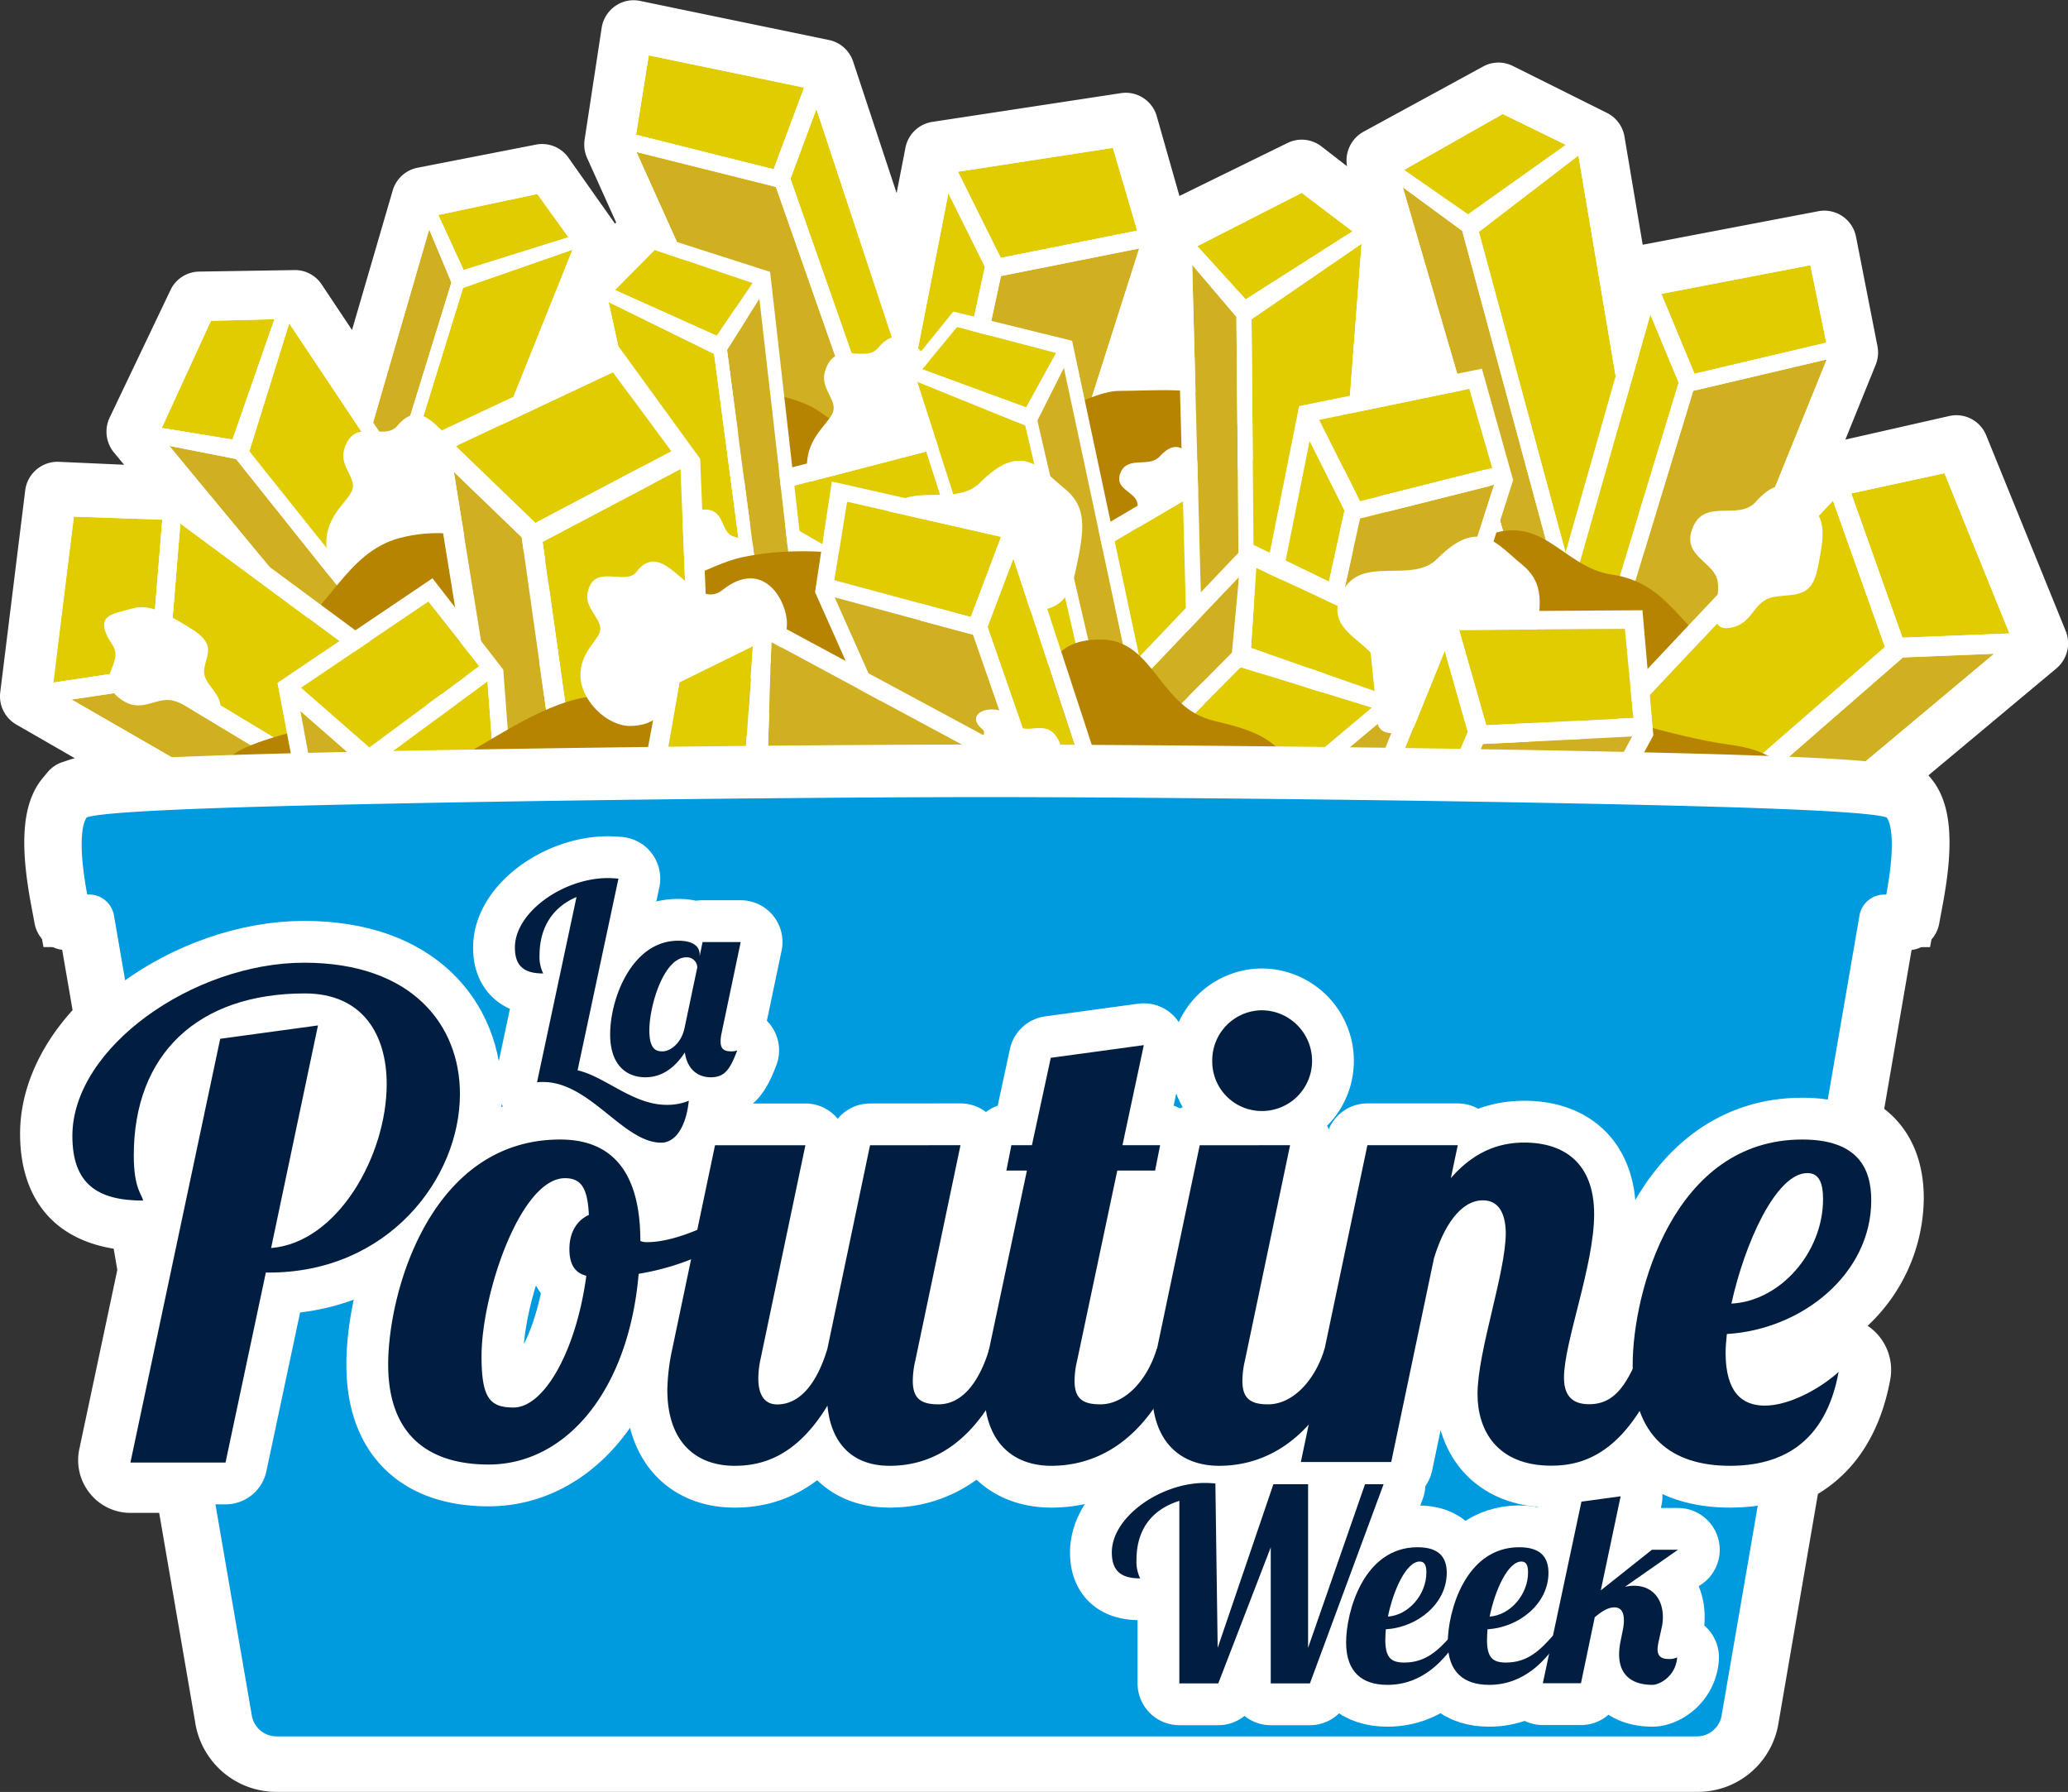 <svg xmlns="http://www.w3.org/2000/svg" viewBox="0 0 503.45 436.17"><rect x="0" y="0" width="503.45" height="436.17" fill="#333333" stroke="none"/><defs><style>.cls-1{isolation:isolate}.cls-2{fill:#fff}.cls-3{fill:#e0cc00}.cls-4{fill:#d0af21}.cls-5{fill:#b68400}.cls-6{fill:#4197cb;stroke-miterlimit:10;stroke-width:25.59px}.cls-6,.cls-9{stroke:#fff}.cls-7,.cls-8{fill:#009ade}.cls-8{opacity:.3;mix-blend-mode:multiply}.cls-9{stroke-linecap:round;stroke-linejoin:round;stroke-width:20.35px}.cls-10{fill:#011e41}</style></defs><title>logo-en</title><g class="cls-1"><g id="Layer_2" data-name="Layer 2"><g id="artwork"><path d="M502.86,153.5,483.55,106a7.84,7.84,0,0,0-9-4.74L449.25,107l7.38-18.21a8,8,0,0,0,.43-4.54l-5.21-26.59a7.86,7.86,0,0,0-9.17-6.25l-42.77,8.16-4.43-26.31a7.92,7.92,0,0,0-4.27-5.78L368.28,16.05a7.78,7.78,0,0,0-7.22.14L331.93,32.07a8,8,0,0,0-4,8.39l-6.24-4.83a7.82,7.82,0,0,0-8.22-.84L287.13,47.7l-5.51-19.38a7.85,7.85,0,0,0-8.73-5.65l-45.94,7A7.88,7.88,0,0,0,220.42,36L218.28,47l-10.58-32a7.89,7.89,0,0,0-5.88-5.26l-46-9.52a7.75,7.75,0,0,0-6.07,1.27,7.94,7.94,0,0,0-3.28,5.31L142.32,34a8,8,0,0,0,.62,4.47L150,54.15l-.29.3a1.74,1.74,0,0,1-.11-.18L138.38,38.38a7.84,7.84,0,0,0-7.9-3.18l-28.89,5.64a7.87,7.87,0,0,0-6,5.56L85.7,80.32,78.31,69.24a7.77,7.77,0,0,0-6.64-3.5l-23.16.37a7.84,7.84,0,0,0-7,4.48l-14.79,31a8,8,0,0,0,1,8.53l2.49,3-15.93-.71a7.93,7.93,0,0,0-8.14,6.93L.06,168.5A7.94,7.94,0,0,0,4,176.38l14.21,8.18c-.55.14-1,.28-1.45.42l-1.64.55A8,8,0,0,0,11.55,188l-1.11,1.34c-4.85,5.83-5.76,15.22-2.95,30.44l.93,5a7.92,7.92,0,0,0,6.72,6.42l2.53,14.68C9.4,255,4.89,265.59,4.89,275.94c0,15.72,8.2,25.66,22.78,28l.89,5.16-9.25,43.62a12.86,12.86,0,0,0,2.55,10.75,12.6,12.6,0,0,0,9.89,4.78h7l8.72,50.68a20,20,0,0,0,19.86,17.23H413.15A19.9,19.9,0,0,0,433,419.24l9.57-55.61c7.11-4.27,14.78-12.41,17.62-27.92a12.91,12.91,0,0,0-5.52-13,43,43,0,0,0,13.67-31.07c0-9.4-3.37-16.91-9.63-21.73l6.66-38.67a7.9,7.9,0,0,0,6.72-6.42l.93-5c2.82-15.23,1.91-24.62-3-30.45l-.54-.65,31.12-26A8,8,0,0,0,502.86,153.5Z" class="cls-2"/><polygon points="276.84 56.13 243.63 62.76 233.21 41.79 270.93 35.98 276.84 56.13" class="cls-3"/><polygon points="203.22 234.25 194.89 231.14 230.88 47.03 239.77 64.92 203.22 234.25" class="cls-3"/><polygon points="277.35 60.46 220.01 240.49 207.29 235.76 243.69 67.17 277.35 60.46" class="cls-4"/><path d="M274.07,31.09l8.07,28.41L222.68,246.21,189.94,234,228.13,38.13ZM207.29,235.76,220,240.49l57.34-180-33.67,6.71Zm-12.4-4.62,8.33,3.11L239.77,64.92,230.88,47ZM243.63,62.76l33.21-6.63L270.93,36l-37.72,5.81Z" class="cls-2"/><polygon points="154.85 32.8 188.34 41.19 195.75 21.32 157.94 13.47 154.85 32.8" class="cls-3"/><polygon points="251.14 210.93 258.91 208.38 198.75 26.57 192.43 43.52 251.14 210.93" class="cls-3"/><polygon points="154.94 36.99 235.5 216.05 247.36 212.18 188.89 45.49 154.94 36.99" class="cls-4"/><path d="M154.19,8.52l-4.1,27.26,83.56,185.71,30.51-10L200.25,18Zm93.17,203.65-11.86,3.88L154.94,37l33.95,8.5Zm11.55-3.79-7.77,2.55L192.43,43.52l6.32-17ZM188.34,41.19,154.85,32.8l3.09-19.33,37.82,7.85Z" class="cls-2"/><path d="M214.21,114c-1.16-3.53-8.15-9.4-15.14-14.1S174.62,94,174.62,94l6.25,32.62Z" class="cls-5"/><path d="M213.72,84.73c-3.17,3.82-10.56-2.41-12.91,5.78-1.09,3.76,2.47,6.39,2.13,9.2s-5.79,5.84-6.43,12.35,5.18,13,11,12.84,8.57-3.16,12.84-8.05,5.16-4.59,13.21-3.77c8.4.85,16.42-9.65,16.51-16.48.09-6.14-4.61-15.59-15.21-7.5C226.57,95.41,222,74.77,213.72,84.73Z" class="cls-2"/><polygon points="381.21 35.26 357.38 52.19 341.79 41.37 365.83 27.75 381.21 35.26" class="cls-3"/><polygon points="396.06 204.42 388.1 205.26 341.51 45.58 355.97 56.2 396.06 204.42" class="cls-4"/><polygon points="384.26 37.84 412.07 202.72 399.93 204.01 360.04 56.44 384.26 37.84" class="cls-3"/><path d="M364.8,23.75l22.92,11.44,28.83,171-31.23,3.3L335.67,39.64ZM399.93,204l12.14-1.29L384.26,37.84,360,56.44Zm-11.84,1.25,8-.84L356,56.2,341.51,45.58ZM357.38,52.19l23.83-16.93-15.38-7.51-24,13.62Z" class="cls-2"/><polygon points="444.6 83.4 412.52 90.96 404.44 71.5 440.73 64.55 444.6 83.4" class="cls-3"/><polygon points="359.38 254.91 351.74 252.29 401.78 76.55 408.67 93.15 359.38 254.91" class="cls-3"/><polygon points="444.71 87.48 374.77 260.18 363.11 256.19 412.19 95.13 444.71 87.48" class="cls-4"/><path d="M444.14,59.8l5.21,26.59-72.54,179.1-30-10.26,53.14-187Zm-81,196.39,11.66,4,69.94-172.7-32.52,7.65Zm-11.37-3.9,7.65,2.62L408.67,93.15l-6.89-16.6ZM412.53,91,444.6,83.4l-3.87-18.85-36.29,7Z" class="cls-2"/><path d="M421.5,161c-12.23-7-14.88-19.1-29.12-21.15-12.23-1.76-16.88-15.86-32-8.81-6.17,2.87-8.6,27.4-8.6,27.4l23.15,4.33,25.62,7.05Z" class="cls-5"/><polygon points="450.68 120.1 463.15 155.22 489.19 154.18 473.38 115.18 450.68 120.1" class="cls-3"/><polygon points="321.45 283.59 329.16 289.92 485.49 159.14 463.27 160.04 321.45 283.59" class="cls-4"/><polygon points="446.24 121.88 305.94 270.86 317.69 280.51 458.88 157.49 446.24 121.88" class="cls-3"/><path d="M476.28,109.62l-31.85,7.19-145.5,154.5,30.26,24.84,166.4-139.06ZM317.69,280.51l-11.75-9.65,140.3-149,12.65,35.61Zm11.47,9.41-7.71-6.33L463.27,160l22.22-.9Zm134-134.7L450.68,120.1l22.7-4.92,15.81,39Z" class="cls-2"/><path d="M384.52,172.85c3.76,0,23.14,6.61,36.25,8.37,6.21.84,10.91,2.21,18.77,9.26,4.24,3.8-54.2,5.92-54.2,5.92Z" class="cls-5"/><path d="M304,83.17c-6.27,6.32-18.53-1.2-23.19,8.2s6.4,11.45,8.73,17.32-4.67,18,4.65,16.85,8.59-9.29,16.74-10.46,13.94.54,16.26-10,3.1-15.94-2.73-20.64S314.2,72.83,304,83.17Z" class="cls-2"/><path d="M320.54,78.32c-6.28,6.33-18.54-1.19-23.2,8.2s6.41,11.46,8.74,17.33-4.67,18,4.64,16.85,8.6-9.29,16.75-10.47,13.93.55,16.26-10,3.09-15.93-2.73-20.63S330.78,68,320.54,78.32Z" class="cls-2"/><path d="M427.39,122.19c-4.1,4.58-12.12-.87-15.17,5.94s4.19,8.29,5.72,12.54-3.06,13,3,12.19,5.63-6.72,11-7.57,9.12.39,10.64-7.26,2-11.54-1.79-14.94S434.1,114.71,427.39,122.19Z" class="cls-2"/><path d="M161.14,75.68c-6.26,6.33-18.53-1.19-23.19,8.2s6.41,11.46,8.74,17.33-4.68,18,4.64,16.84,8.59-9.28,16.74-10.46,13.94.55,16.27-10,3.09-15.93-2.73-20.63S171.38,65.35,161.14,75.68Z" class="cls-2"/><path d="M243.32,112.78c2.33-5.88,21-17.63,29.12-17.63S292.23,94,298.05,97.5s5.86,34.55,5.86,34.55L272.44,144.5Z" class="cls-5"/><path d="M282.26,111.16c-2.48,2.7-7.63-.2-9.4,3.73s2.81,4.61,3.85,7-1.64,7.47,2.17,6.84,3.39-4,6.72-4.56,5.73,0,6.53-4.37,1-6.6-1.45-8.44S286.31,106.75,282.26,111.16Z" class="cls-2"/><polygon points="138.39 57.77 112.86 65.73 106.71 52.34 130.81 47.24 138.39 57.77" class="cls-3"/><polygon points="67.63 205.5 61.42 204.07 104.48 55.84 109.9 68.76 67.63 205.5" class="cls-4"/><polygon points="139.38 60.78 80.12 208.37 70.66 206.19 112.74 70.06 139.38 60.78" class="cls-3"/><path d="M132,43.57l11.2,15.89L81.72,212.53l-24.37-5.61,45.73-157.7ZM70.65,206.19l9.47,2.18L139.38,60.78l-26.64,9.28Zm-9.23-2.12,6.21,1.43L109.9,68.76l-5.42-12.92ZM112.86,65.73l25.53-8-7.58-10.53-24.1,5.1Z" class="cls-2"/><polygon points="66.81 77.69 56.6 106.97 39.39 104.17 51.35 78.08 66.81 77.69" class="cls-3"/><polygon points="159.65 239.72 153.92 244.67 41.2 108.53 57.45 111.72 159.65 239.72" class="cls-4"/><polygon points="70.41 78.7 171.16 229.74 162.44 237.3 60.69 109.86 70.41 78.7" class="cls-3"/><path d="M48.63,74.62l23.16-.36L176.28,230.91l-22.46,19.44-120-144.77ZM162.43,237.3l8.73-7.56L70.41,78.7l-9.72,31.16Zm-8.51,7.37,5.73-4.95-102.2-128L41.2,108.53ZM56.6,107,66.81,77.69l-15.46.4-12,26.08Z" class="cls-2"/><polygon points="253.03 124.79 209.49 137.67 180.83 121.5 231.4 108.37 253.03 124.79" class="cls-3"/><polygon points="262.78 296.67 248.75 295.72 180.87 126.59 205.32 140.38 262.78 296.67" class="cls-4"/><polygon points="256.56 128.47 291.02 298.57 269.62 297.13 212.43 141.53 256.56 128.47" class="cls-3"/><path d="M171.13,119.37l72.37,180,55.1,3.7L262.86,126.61l-30.11-23.19Zm41.3,22.16,44.14-13.06L291,298.57l-21.4-1.44Zm-31.56-14.94,24.45,13.79,57.46,156.29-14-.95Zm0-5.09,50.57-13.13L253,124.79l-43.54,12.88Z" class="cls-2"/><polygon points="149.71 70.59 174.5 81.73 183.2 68.9 159.38 60.83 149.71 70.59" class="cls-3"/><polygon points="195.95 228.9 202.59 228.19 184.87 72.72 177 85.16 195.95 228.9" class="cls-4"/><polygon points="148.16 73.53 182.62 230.31 192.73 229.24 173.84 86.14 148.16 73.53" class="cls-3"/><path d="M158.83,57,144.49,71.73l35.75,162.6,26-2.75L187.48,66.17Zm33.9,172.27-10.11,1.07L148.16,73.53l25.68,12.61Zm9.86-1.05-6.64.71L177,85.16l7.87-12.44ZM174.5,81.73,149.71,70.59l9.67-9.76L183.2,68.9Z" class="cls-2"/><path d="M178.6,130.58c-3.5-1-1.8-7.19-7.88-6.5-2.79.32-3.38,3.22-5.31,3.75s-5.64-2.06-10.08-.75-6.81,6.63-4.88,10.19,4.78,4.49,9.32,5.85,4.64,2,6.67,7.22c2.11,5.44,11.49,7.66,16,5.93,4-1.56,8.69-7,.05-11.42C175.73,141.38,187.72,133.13,178.6,130.58Z" class="cls-2"/><path d="M96.69,103.68c-3.18,3.81-10.57-2.41-12.92,5.78-1.08,3.76,2.48,6.4,2.14,9.19S80.12,124.5,79.48,131s5.18,13,11,12.83,8.56-3.15,12.83-8,5.17-4.6,13.21-3.78c8.41.86,16.42-9.64,16.52-16.47.09-6.14-4.61-15.59-15.21-7.5C109.54,114.35,105,93.72,96.69,103.68Z" class="cls-2"/><polygon points="309.64 111.52 320.71 142.28 347.08 147.27 332.8 112.67 309.64 111.52" class="cls-3"/><polygon points="171.86 212.83 179.37 219.59 343.12 150.4 320.63 146.14 171.86 212.83" class="cls-4"/><polygon points="305.08 111.94 156.74 199.22 168.19 209.53 316.3 143.13 305.08 111.94" class="cls-3"/><path d="M336,108.9l-32.51-1.41L149.63,198l29.5,26.54L353.41,151ZM168.19,209.53l-11.45-10.31,148.34-87.28,11.22,31.19Zm11.18,10.06-7.51-6.76,148.77-66.69,22.49,4.26Zm141.34-77.31-11.07-30.76,23.16,1.15,14.28,34.6Z" class="cls-2"/><polygon points="329.28 56.3 303.26 72.87 291.49 59.89 316.91 46.94 329.28 56.3" class="cls-3"/><polygon points="302.43 241.49 294.9 241.79 290.23 64.45 301 77.13 302.43 241.49" class="cls-4"/><polygon points="331.47 59.34 317.59 240.88 306.1 241.34 304.69 77.7 331.47 59.34" class="cls-3"/><path d="M316.91,42.52l18.38,14.21L320.89,245l-29.57,1.19L286.26,57.53ZM306.1,241.34l11.49-.46L331.47,59.34,304.69,77.7Zm-11.2.45,7.53-.3L301,77.13,290.23,64.45Zm8.36-168.92,26-16.56-12.37-9.37-25.42,13Z" class="cls-2"/><polygon points="224.5 89.88 249.79 99.16 257.05 85.92 232.98 79.6 224.5 89.88" class="cls-3"/><polygon points="285.05 242.63 291.46 241.48 259.04 89.56 252.56 102.36 285.05 242.63" class="cls-4"/><polygon points="223.27 92.87 272.16 244.92 281.93 243.18 249.58 103.53 223.27 92.87" class="cls-3"/><path d="M232.08,75.83,219.51,91.35l50.72,157.7,25.14-4.49L261,82.94Zm49.85,167.35-9.77,1.74-48.89-152,26.31,10.66Zm9.53-1.7-6.41,1.15L252.56,102.36,259,89.56ZM249.79,99.16,224.5,89.88,233,79.6l24.07,6.32Z" class="cls-2"/><path d="M153.66,146.26c6.4-1.17,19.39-8.95,26.78-10.57,13.39-2.94,28.53-1.18,37.85,1.76s4.07,21.15,4.07,21.15l-2.91,17.63-51.23-4.11Z" class="cls-5"/><path d="M134,136.94c-4.37-.88-19.84-10.52-36.82-5.95-13.1,3.52-17.47,18.5-27.07,22.91-8.61,3.95,21.83,20.27,21.83,20.27L132.11,161Z" class="cls-5"/><polygon points="39.5 126.5 36.56 162.58 12.92 166.15 17.95 125.74 39.5 126.5" class="cls-3"/><polygon points="194.09 261.55 188.65 269 17.41 170.29 37.58 167.25 194.09 261.55" class="cls-4"/><polygon points="43.91 127.44 205.03 246.54 196.74 257.91 40.92 164.02 43.91 127.44" class="cls-3"/><path d="M14,120.89l30.3,1.34,167.1,123.51L190.09,275,7.86,170.08Zm182.71,137L205,246.54,43.91,127.44l-3,36.58ZM188.65,269l5.44-7.46L37.58,167.25l-20.17,3ZM36.56,162.58,39.5,126.5,18,125.74l-5,40.41Z" class="cls-2"/><polygon points="163.43 109.83 130.33 127.28 110.96 108.63 149.23 90.6 163.43 109.83" class="cls-3"/><polygon points="153.67 319.69 143.5 319.09 110.49 114.85 127.01 130.77 153.67 319.69" class="cls-4"/><polygon points="165.66 114.19 174.14 320.92 158.63 319.99 132.09 131.89 165.66 114.19" class="cls-3"/><path d="M150.71,84.49l19.74,27.18,8.78,214.39-39.92-2.38L104.08,106.4ZM158.63,320l15.51.93-8.48-206.73-33.56,17.7Zm-15.13-.9,10.17.6L127,130.77l-16.52-15.92ZM130.33,127.28l33.1-17.45L149.23,90.6l-38.27,18Z" class="cls-2"/><path d="M76,177.48c-4.08,0-17.1,4-19.43,6.39s-6.55,7-7.14,9.4,24.46,2.34,24.46,2.34Z" class="cls-5"/><polygon points="116.67 162.14 89.92 181.93 73.3 167.4 104.28 146.46 116.67 162.14" class="cls-3"/><polygon points="115.75 353.12 107.33 353.8 73.12 173.09 87.3 185.48 115.75 353.12" class="cls-4"/><polygon points="118.65 165.82 132.69 351.74 119.85 352.78 91.54 185.88 118.65 165.82" class="cls-3"/><path d="M105.29,140.76,122.52,163l14.55,192.82-33,2.68L67.54,166.22Zm14.56,212,12.84-1-14-185.92L91.54,185.88Zm-12.52,1,8.42-.68L87.3,185.48,73.12,173.09ZM89.92,181.93l26.75-19.79-12.39-15.68-31,20.94Z" class="cls-2"/><path d="M88.88,193.56c24-2.64,48.91-35.25,69.87-20.27,32.08,22.93,12.23,28.2,12.23,28.2l-82.1-7.93" class="cls-5"/><polygon points="363.26 113.87 331.09 121.97 321.15 102.17 357.69 94.63 363.26 113.87" class="cls-3"/><polygon points="290.72 290.27 282.67 287.68 318.85 107.36 327.33 124.26 290.72 290.27" class="cls-3"/><polygon points="363.72 118.04 306.92 295.48 294.64 291.54 331.1 126.25 363.72 118.04" class="cls-4"/><path d="M360.77,89.74l7.6,27.13-58.91,184-31.6-10.15,38.4-191.87ZM294.64,291.53l12.28,4L363.72,118l-32.62,8.2Zm-12-3.85,8.05,2.59,36.61-166-8.48-16.9ZM331.09,122l32.17-8.1-5.57-19.24-36.54,7.54Z" class="cls-2"/><polygon points="334.62 168.19 304.56 157.71 305.81 138.25 332.85 150.8 334.62 168.19" class="cls-3"/><polygon points="181.61 278.25 176.17 271.98 301.63 140.44 299.91 158.83 181.61 278.25" class="cls-4"/><polygon points="333.94 172.26 192.56 290.86 184.26 281.31 302.05 162.41 333.94 172.26" class="cls-3"/><path d="M336.06,147.62l2.43,26-146.63,123-21.36-24.6,133.41-140ZM184.26,281.31l8.3,9.55,141.38-118.6-31.89-9.85ZM176.17,272l5.44,6.27,118.3-119.42,1.72-18.39ZM304.56,157.71l30.06,10.48-1.77-17.39-27-12.55Z" class="cls-2"/><path d="M250,165.8c7-2.35,5.68-10.14,17.91-10.14,12.69,0,14,15.42,26.2,19.39,6,1.94,22.27,3.09,21.39,20-.68,13-67.54,9.4-67.54,9.4Z" class="cls-5"/><path d="M349.91,136c-6.28,6.33-18.54-1.2-23.2,8.21s6.41,11.44,8.74,17.32-4.67,18,4.64,16.85,8.6-9.29,16.75-10.47,13.93.55,16.26-10,3.09-15.93-2.73-20.63S360.15,125.68,349.91,136Z" class="cls-2"/><path d="M238.55,117.52c-6.27,6.32-18.53-1.2-23.19,8.2s6.4,11.45,8.73,17.32-4.67,18,4.65,16.84,8.59-9.28,16.74-10.46,13.94.55,16.26-10,3.1-15.94-2.73-20.64S248.79,107.18,238.55,117.52Z" class="cls-2"/><path d="M154.91,139.22c-2.65,3.52-10.53-2.4-11.89,5.22-.62,3.51,3.14,6,3.13,8.63s-5,5.4-4.84,11.47,6.51,12.21,12.12,12.16,7.95-2.83,11.54-7.34,4.49-4.23,12.4-3.35c8.26.91,14.84-8.8,14.17-15.18-.62-5.74-6.26-14.65-15.64-7.23C168.61,149.38,161.84,130,154.91,139.22Z" class="cls-2"/><polygon points="397.67 174.75 361.84 176.53 355.24 153.35 395.6 153.09 397.67 174.75" class="cls-3"/><polygon points="285.24 347.08 277.2 342.61 351.76 158.39 357.39 178.17 285.24 347.08" class="cls-3"/><polygon points="397.32 179.28 301.42 356.06 289.16 349.25 361 181.09 397.32 179.28" class="cls-4"/><path d="M399.85,148.54,402.5,179,303,362.36l-31.55-17.51,79.23-196ZM289.16,349.25l12.26,6.81,95.9-176.78L361,181.09Zm-12-6.64,8,4.47,72.15-168.91-5.63-19.78Zm84.64-166.07,35.83-1.79-2.07-21.66-40.36.26Z" class="cls-2"/><polygon points="203.14 141.27 236.34 150.22 243.71 130.69 206.22 122.18 203.14 141.27" class="cls-3"/><polygon points="298.43 319.54 306.13 317.17 246.68 135.94 240.39 152.6 298.43 319.54" class="cls-3"/><polygon points="203.22 145.42 282.92 324.31 294.67 320.7 236.88 154.5 203.22 145.42" class="cls-4"/><path d="M202.51,117.21l-4.09,26.92,82.66,185.52,30.25-9.3L248.17,127.52ZM294.67,320.7l-11.75,3.61-79.7-178.89,33.66,9.08Zm11.46-3.53-7.7,2.37-58-166.94,6.29-16.66Zm-69.79-167-33.2-8.95,3.08-19.09,37.49,8.51Z" class="cls-2"/><polygon points="183.27 157.27 180.95 190.88 159.98 197.57 165.39 166.07 183.27 157.27" class="cls-3"/><polygon points="344.52 261.92 339.47 269.78 163.52 200.77 183.5 194.97 344.52 261.92" class="cls-4"/><polygon points="187.79 156.28 354.68 246.09 346.98 258.08 186.67 191.42 187.79 156.28" class="cls-4"/><path d="M161.07,164.24l26.88-13L361,244.42l-19.82,30.86L154,202ZM347,258.08l7.7-12L187.79,156.28l-1.12,35.14Zm-7.51,11.7,5-7.86-161-67-20,5.8ZM181,190.88l2.32-33.61-17.88,8.8L160,197.57Z" class="cls-2"/><path d="M239.15,177.5c2.46,2.06-6.63,5.47-3,7.29s5.12-.61,7.53-.31,3.92,4.87,8.44,3,7.94-3,5.42-7.59c-3-5.47-8.11-.23-10.24-4C244,170.2,233.73,172.93,239.15,177.5Z" class="cls-2"/><path d="M27.34,156.91c3,4.55-4.19,7.9,1.18,12.59s8.76.34,13.07.94,11.08,7.1,12,2.63-4.57-6.4-3.86-10.35,2.92-6-3.66-10-10-5.8-14.16-4.53S22.37,149.49,27.34,156.91Z" class="cls-2"/><path d="M370.76,195.33c-47.05-.84-101.05-1.3-130.07-1.31h-.91c-29.07,0-83.08.47-130.07,1.31-40.77.74-83,1.75-88.57,3.62-.47.57-2.63,4.08.09,18.78h.54a6.14,6.14,0,0,1,6,5.25L61.28,417.41a6.09,6.09,0,0,0,6,5.24H413.15a6.09,6.09,0,0,0,6-5.24L452.66,223a6.14,6.14,0,0,1,6-5.25h.55c2.71-14.71.56-18.22.08-18.78C453.77,197.08,411.53,196.07,370.76,195.33Z" class="cls-6"/><path d="M370.76,195.33c-47.05-.84-101.05-1.3-130.07-1.31h-.91c-29.07,0-83.08.47-130.07,1.31-40.77.74-83,1.75-88.57,3.62-.47.57-2.63,4.08.09,18.78h.54a6.14,6.14,0,0,1,6,5.25L61.28,417.41a6.09,6.09,0,0,0,6,5.24H413.15a6.09,6.09,0,0,0,6-5.24L452.66,223a6.14,6.14,0,0,1,6-5.25h.55c2.71-14.71.56-18.22.08-18.78C453.77,197.08,411.53,196.07,370.76,195.33Z" class="cls-7"/><path d="M242.42,216.76h-4.37c-74.73.2-147.44,1.78-197.38,4.12,0,0,21,130.43,71.62,150.7,24.31,9.73,76.58,13.56,128,13.07,51.36.49,103.63-3.34,128-13.07,50.65-20.27,71.61-150.7,71.61-150.7C389.86,218.54,317.16,217,242.42,216.76Z" class="cls-8"/><path d="M140.61,260.53c6.7,1.5,13.47,8.4,21.66,8.4a13.81,13.81,0,0,0,5.42-1c-.64,6.24-3.22,10.21-6.71,10.21-9.22,0-17.34-14.77-28.75-14.77a10.62,10.62,0,0,0-1.49.07l9.61-45.09c-5.61,2.34-9,7.22-9,14.18a9,9,0,0,0,.9,4.42c-4.45,0-6.9-1.62-6.9-6.3,0-8.66,11.86-16.92,22.63-16.92.9,0,1.74.07,2.58.13Z" class="cls-9"/><path d="M180.32,229.3l-4.64,22.12a9.28,9.28,0,0,0-.25,2.08c0,1.83.83,2.41,2.64,2.41a3.34,3.34,0,0,0,1.42-.25c-1.74,4.55-3,6.56-6.45,6.56s-5.8-2.27-6.32-6.05c-1.93,3-5,6.05-9.6,6.05-4.39,0-8.58-2.73-8.58-10.47,0-8.78,5.35-22.77,16.57-22.77,3.67,0,5.22,1.43,5.22,3.32v.45l.71-3.45Zm-22.24,21.54c0,5,2.07,5.07,3.22,5.07,1.88,0,4.58-1.95,5.36-5.73l3.09-14.69a2.51,2.51,0,0,0-2.64-2.47C161.63,233,158.08,244.72,158.08,250.84Z" class="cls-9"/><path d="M77.41,249.6,66,303.78c16.24-1.3,28.14-22.55,28.14-39.9,0-12-5.79-22.07-19.94-22.07-26,0-41.63,14.76-41.63,39.42,0,8.27,2.09,9.57,2.25,11-11.09,0-17.2-4.06-17.2-15.73,0-21.57,29.58-42.17,56.42-42.17,26.36,0,37.93,15.24,37.93,31.94,0,20.61-17.51,43.48-46.45,43.48h-.8L54.9,356H31.75L53.61,252.85Z" class="cls-9"/><path d="M155.89,302.05a3.63,3.63,0,0,0,1.68.3c7,0,17-4.63,23.54-9.25l1.37,4.16c-5.8,6.33-15.89,10.95-27,12.8-2.45,28.53-17.73,46.42-36.53,46.42-14.21,0-24.45-6.79-24.45-24.36,0-17.74,10.39-54.75,41.87-54.75C149.47,277.37,155.89,285.85,155.89,302.05Zm-13.15,8.48c-3.2-.78-4.12-3.4-4.12-6.48,0-4.32,2-7.09,4.74-8.33-.31-6.48-1.84-8.94-5.81-8.94-10.85,0-20.32,28.21-20.32,43.33,0,10.18,2,12.49,7.79,12.49C132.51,342.6,140.3,328.72,142.74,310.53Z" class="cls-9"/><path d="M233.83,278.75l-11,52.44a21.49,21.49,0,0,0-.61,4.94c0,4.31,2,5.7,6.26,5.7,6,0,10.09-5.86,12.38-13.57h6.42c-8.71,25.13-22.46,28.53-30.71,28.53-8.72,0-14.22-5.09-15.13-14.65-7.65,12.64-16.21,14.65-22.62,14.65-9.17,0-16.36-5.55-16.36-18.51a51.27,51.27,0,0,1,1.22-10l10.39-49.51h22l-11,52.44a22.21,22.21,0,0,0-.46,4.31c0,3.55,1.22,6.33,4.59,6.33,5.95,0,9.93-5.86,12.23-13.57l10.38-49.51Z" class="cls-9"/><path d="M278.46,254.39l-5.2,24.36h9.17l-1.22,6.18H272l-9.78,46.26a21.57,21.57,0,0,0-.62,4.94c0,4.31,2,5.7,6.27,5.7,6,0,11.46-5.86,13.76-13.57h6.42c-8.72,25.13-23.85,28.53-32.1,28.53-9.17,0-16.35-5.55-16.35-18.51a50.52,50.52,0,0,1,1.22-10L250,284.93h-5l1.22-6.18h5l4.59-21.27Z" class="cls-9"/><path d="M314.07,278.75l-11,52.44a21.49,21.49,0,0,0-.61,4.94c0,4.31,2,5.7,6.27,5.7,6,0,11.46-5.86,13.75-13.57h6.42c-8.71,25.13-23.85,28.53-32.09,28.53-9.17,0-16.36-5.55-16.36-18.51a50.59,50.59,0,0,1,1.23-10l10.39-49.51Zm-6.88-32.84a12.32,12.32,0,0,1,12.23,12.34,12.19,12.19,0,0,1-12.23,12.18,12.05,12.05,0,0,1-12.07-12.18A12.18,12.18,0,0,1,307.19,245.91Z" class="cls-9"/><path d="M361,292.17c-5.5,0-9.63,6.48-11.92,14.19l-10.39,49.5h-22l16.2-77.11h22l-1.68,8c6.41-7.41,13.13-8.64,17.88-8.64,9.78,0,17,5.09,17,17.42,0,12.5-7.34,31.16-7.34,39.79,0,3.86,1.53,6.48,6.12,6.48,6.72,0,9.47-5.55,12.83-13.57h6.43c-8.57,25.29-20.33,28.53-28.43,28.53-13.3,0-18-8.63-18-17.42,0-10.49,6.88-29.46,6.88-39.33C366.48,295,364.64,292.17,361,292.17Z" class="cls-9"/><path d="M429.6,342.14c5.81,0,13.14-3.86,18-8.18-3.21,17.58-14.21,22.83-26.44,22.83-14.21,0-23.69-7.1-23.69-24.52,0-17.73,9.94-54.9,41.27-54.9,13.6,0,16.81,7.09,16.81,14.8,0,17.89-16.81,31.46-35.15,32.54-.16,1.55-.31,3.24-.31,4.63C420.12,339.05,424.25,342.14,429.6,342.14ZM440,285.54c-7.64,0-15.28,17.12-18.49,31.77,11.92-.61,22.31-12.49,22.31-25.45C443.81,288,442.89,285.54,440,285.54Z" class="cls-9"/><path d="M296.44,401.1,310,361.28h8.45V401.1l13.86-39.82h4.52l-17.93,48.47h-9.54V376.64l-12.77,33.11h-9.48V365.32c-7,2.21-10.44,7.28-10.44,14.44a9.27,9.27,0,0,0,.9,4.43c-4.45,0-6.9-1.63-6.9-6.32,0-8.65,11.86-16.91,22.63-16.91.91,0,1.75.06,2.58.13Z" class="cls-9"/><path d="M341.89,404.68c5.09,0,8.19-2.86,11.42-6.57h2.19c-3.68,6-9.15,12-17.73,12-6.06,0-10.06-3-10.06-10.34s4.19-23.16,17.4-23.16c5.75,0,7.1,3,7.1,6.24,0,7.48-7.1,13.27-14.83,13.73-.07.91-.13,1.82-.13,2.6C337.25,403.64,338.8,404.68,341.89,404.68Zm3.74-24.59c-3.28,0-6.44,7-7.74,13.4,5-.33,9.36-5.34,9.36-10.74C347.25,381.12,346.86,380.09,345.63,380.09Z" class="cls-9"/><path d="M366.65,404.68c5.09,0,8.19-2.86,11.41-6.57h2.2c-3.68,6-9.16,12-17.73,12-6.07,0-10.07-3-10.07-10.34s4.19-23.16,17.41-23.16c5.74,0,7.1,3,7.1,6.24,0,7.48-7.1,13.27-14.84,13.73-.06.91-.12,1.82-.12,2.6C362,403.64,363.56,404.68,366.65,404.68Zm3.74-24.59c-3.29,0-6.45,7-7.74,13.4,5-.33,9.35-5.34,9.35-10.74C372,381.12,371.62,380.09,370.39,380.09Z" class="cls-9"/><path d="M408.49,377.23l-12.89,9a12.77,12.77,0,0,1,2.12-.25c4.78,0,7.1,3.45,7.1,7.61a10.76,10.76,0,0,1-.26,2.47l-.71,3.25a10.75,10.75,0,0,0-.32,2.08c0,1.31.52,2.41,2.51,2.41a4.12,4.12,0,0,0,2.26-.39c-.32,4.62-4.32,6.7-6,6.7-5.3,0-8.13-2.66-8.13-7.41a16.49,16.49,0,0,1,.39-3.39l.51-2.54a11.12,11.12,0,0,0,.26-2.4c0-1.89-.64-3.12-2.32-3.12-1.48,0-3,.91-4.77,2.4l-3.36,16.07h-9.28L385,365.51l9.54-1.3-4.83,22.9,12.44-9.88Z" class="cls-9"/><path d="M140.61,260.53c6.7,1.5,13.47,8.4,21.66,8.4a13.81,13.81,0,0,0,5.42-1c-.64,6.24-3.22,10.21-6.71,10.21-9.22,0-17.34-14.77-28.75-14.77a10.62,10.62,0,0,0-1.49.07l9.61-45.09c-5.61,2.34-9,7.22-9,14.18a9,9,0,0,0,.9,4.42c-4.45,0-6.9-1.62-6.9-6.3,0-8.66,11.86-16.92,22.63-16.92.9,0,1.74.07,2.58.13Z" class="cls-10"/><path d="M180.32,229.3l-4.64,22.12a9.28,9.28,0,0,0-.25,2.08c0,1.83.83,2.41,2.64,2.41a3.34,3.34,0,0,0,1.42-.25c-1.74,4.55-3,6.56-6.45,6.56s-5.8-2.27-6.32-6.05c-1.93,3-5,6.05-9.6,6.05-4.39,0-8.58-2.73-8.58-10.47,0-8.78,5.35-22.77,16.57-22.77,3.67,0,5.22,1.43,5.22,3.32v.45l.71-3.45Zm-22.24,21.54c0,5,2.07,5.07,3.22,5.07,1.88,0,4.58-1.95,5.36-5.73l3.09-14.69a2.51,2.51,0,0,0-2.64-2.47C161.63,233,158.08,244.72,158.08,250.84Z" class="cls-10"/><path d="M77.41,249.6,66,303.78c16.24-1.3,28.14-22.55,28.14-39.9,0-12-5.79-22.07-19.94-22.07-26,0-41.63,14.76-41.63,39.42,0,8.27,2.09,9.57,2.25,11-11.09,0-17.2-4.06-17.2-15.73,0-21.57,29.58-42.17,56.42-42.17,26.36,0,37.93,15.24,37.93,31.94,0,20.61-17.51,43.48-46.45,43.48h-.8L54.9,356H31.75L53.61,252.85Z" class="cls-10"/><path d="M155.89,302.05a3.63,3.63,0,0,0,1.68.3c7,0,17-4.63,23.54-9.25l1.37,4.16c-5.8,6.33-15.89,10.95-27,12.8-2.45,28.53-17.73,46.42-36.53,46.42-14.21,0-24.45-6.79-24.45-24.36,0-17.74,10.39-54.75,41.87-54.75C149.47,277.37,155.89,285.85,155.89,302.05Zm-13.15,8.48c-3.2-.78-4.12-3.4-4.12-6.48,0-4.32,2-7.09,4.74-8.33-.31-6.48-1.84-8.94-5.81-8.94-10.85,0-20.32,28.21-20.32,43.33,0,10.18,2,12.49,7.79,12.49C132.51,342.6,140.3,328.72,142.74,310.53Z" class="cls-10"/><path d="M233.83,278.75l-11,52.44a21.49,21.49,0,0,0-.61,4.94c0,4.31,2,5.7,6.26,5.7,6,0,10.09-5.86,12.38-13.57h6.42c-8.71,25.13-22.46,28.53-30.71,28.53-8.72,0-14.22-5.09-15.13-14.65-7.65,12.64-16.21,14.65-22.62,14.65-9.17,0-16.36-5.55-16.36-18.51a51.27,51.27,0,0,1,1.22-10l10.39-49.51h22l-11,52.44a22.21,22.21,0,0,0-.46,4.31c0,3.55,1.22,6.33,4.59,6.33,5.95,0,9.93-5.86,12.23-13.57l10.38-49.51Z" class="cls-10"/><path d="M278.46,254.39l-5.2,24.36h9.17l-1.22,6.18H272l-9.78,46.26a21.57,21.57,0,0,0-.62,4.94c0,4.31,2,5.7,6.27,5.7,6,0,11.46-5.86,13.76-13.57h6.42c-8.72,25.13-23.85,28.53-32.1,28.53-9.17,0-16.35-5.55-16.35-18.51a50.52,50.52,0,0,1,1.22-10L250,284.93h-5l1.22-6.18h5l4.59-21.27Z" class="cls-10"/><path d="M314.07,278.75l-11,52.44a21.49,21.49,0,0,0-.61,4.94c0,4.31,2,5.7,6.27,5.7,6,0,11.46-5.86,13.75-13.57h6.42c-8.71,25.13-23.85,28.53-32.09,28.53-9.17,0-16.36-5.55-16.36-18.51a50.59,50.59,0,0,1,1.23-10l10.39-49.51Zm-6.88-32.84a12.32,12.32,0,0,1,12.23,12.34,12.19,12.19,0,0,1-12.23,12.18,12.05,12.05,0,0,1-12.07-12.18A12.18,12.18,0,0,1,307.19,245.91Z" class="cls-10"/><path d="M361,292.17c-5.5,0-9.63,6.48-11.92,14.19l-10.39,49.5h-22l16.2-77.11h22l-1.68,8c6.41-7.41,13.13-8.64,17.88-8.64,9.78,0,17,5.09,17,17.42,0,12.5-7.34,31.16-7.34,39.79,0,3.86,1.53,6.48,6.12,6.48,6.72,0,9.47-5.55,12.83-13.57h6.43c-8.57,25.29-20.33,28.53-28.43,28.53-13.3,0-18-8.63-18-17.42,0-10.49,6.88-29.46,6.88-39.33C366.48,295,364.64,292.17,361,292.17Z" class="cls-10"/><path d="M429.6,342.14c5.81,0,13.14-3.86,18-8.18-3.21,17.58-14.21,22.83-26.44,22.83-14.21,0-23.69-7.1-23.69-24.52,0-17.73,9.94-54.9,41.27-54.9,13.6,0,16.81,7.09,16.81,14.8,0,17.89-16.81,31.46-35.15,32.54-.16,1.55-.31,3.24-.31,4.63C420.12,339.05,424.25,342.14,429.6,342.14ZM440,285.54c-7.64,0-15.28,17.12-18.49,31.77,11.92-.61,22.31-12.49,22.31-25.45C443.81,288,442.89,285.54,440,285.54Z" class="cls-10"/><path d="M296.44,401.1,310,361.28h8.45V401.1l13.86-39.82h4.52l-17.93,48.47h-9.54V376.64l-12.77,33.11h-9.48V365.32c-7,2.21-10.44,7.28-10.44,14.44a9.27,9.27,0,0,0,.9,4.43c-4.45,0-6.9-1.63-6.9-6.32,0-8.65,11.86-16.91,22.63-16.91.91,0,1.75.06,2.58.13Z" class="cls-10"/><path d="M341.89,404.68c5.09,0,8.19-2.86,11.42-6.57h2.19c-3.68,6-9.15,12-17.73,12-6.06,0-10.06-3-10.06-10.34s4.19-23.16,17.4-23.16c5.75,0,7.1,3,7.1,6.24,0,7.48-7.1,13.27-14.83,13.73-.07.91-.13,1.82-.13,2.6C337.25,403.64,338.8,404.68,341.89,404.68Zm3.74-24.59c-3.28,0-6.44,7-7.74,13.4,5-.33,9.36-5.34,9.36-10.74C347.25,381.12,346.86,380.09,345.63,380.09Z" class="cls-10"/><path d="M366.65,404.68c5.09,0,8.19-2.86,11.41-6.57h2.2c-3.68,6-9.16,12-17.73,12-6.07,0-10.07-3-10.07-10.34s4.19-23.16,17.41-23.16c5.74,0,7.1,3,7.1,6.24,0,7.48-7.1,13.27-14.84,13.73-.06.91-.12,1.82-.12,2.6C362,403.64,363.56,404.68,366.65,404.68Zm3.74-24.59c-3.29,0-6.45,7-7.74,13.4,5-.33,9.35-5.34,9.35-10.74C372,381.12,371.62,380.09,370.39,380.09Z" class="cls-10"/><path d="M408.49,377.23l-12.89,9a12.77,12.77,0,0,1,2.12-.25c4.78,0,7.1,3.45,7.1,7.61a10.76,10.76,0,0,1-.26,2.47l-.71,3.25a10.75,10.75,0,0,0-.32,2.08c0,1.31.52,2.41,2.51,2.41a4.12,4.12,0,0,0,2.26-.39c-.32,4.62-4.32,6.7-6,6.7-5.3,0-8.13-2.66-8.13-7.41a16.49,16.49,0,0,1,.39-3.39l.51-2.54a11.12,11.12,0,0,0,.26-2.4c0-1.89-.64-3.12-2.32-3.12-1.48,0-3,.91-4.77,2.4l-3.36,16.07h-9.28L385,365.51l9.54-1.3-4.83,22.9,12.44-9.88Z" class="cls-10"/></g></g></g></svg>